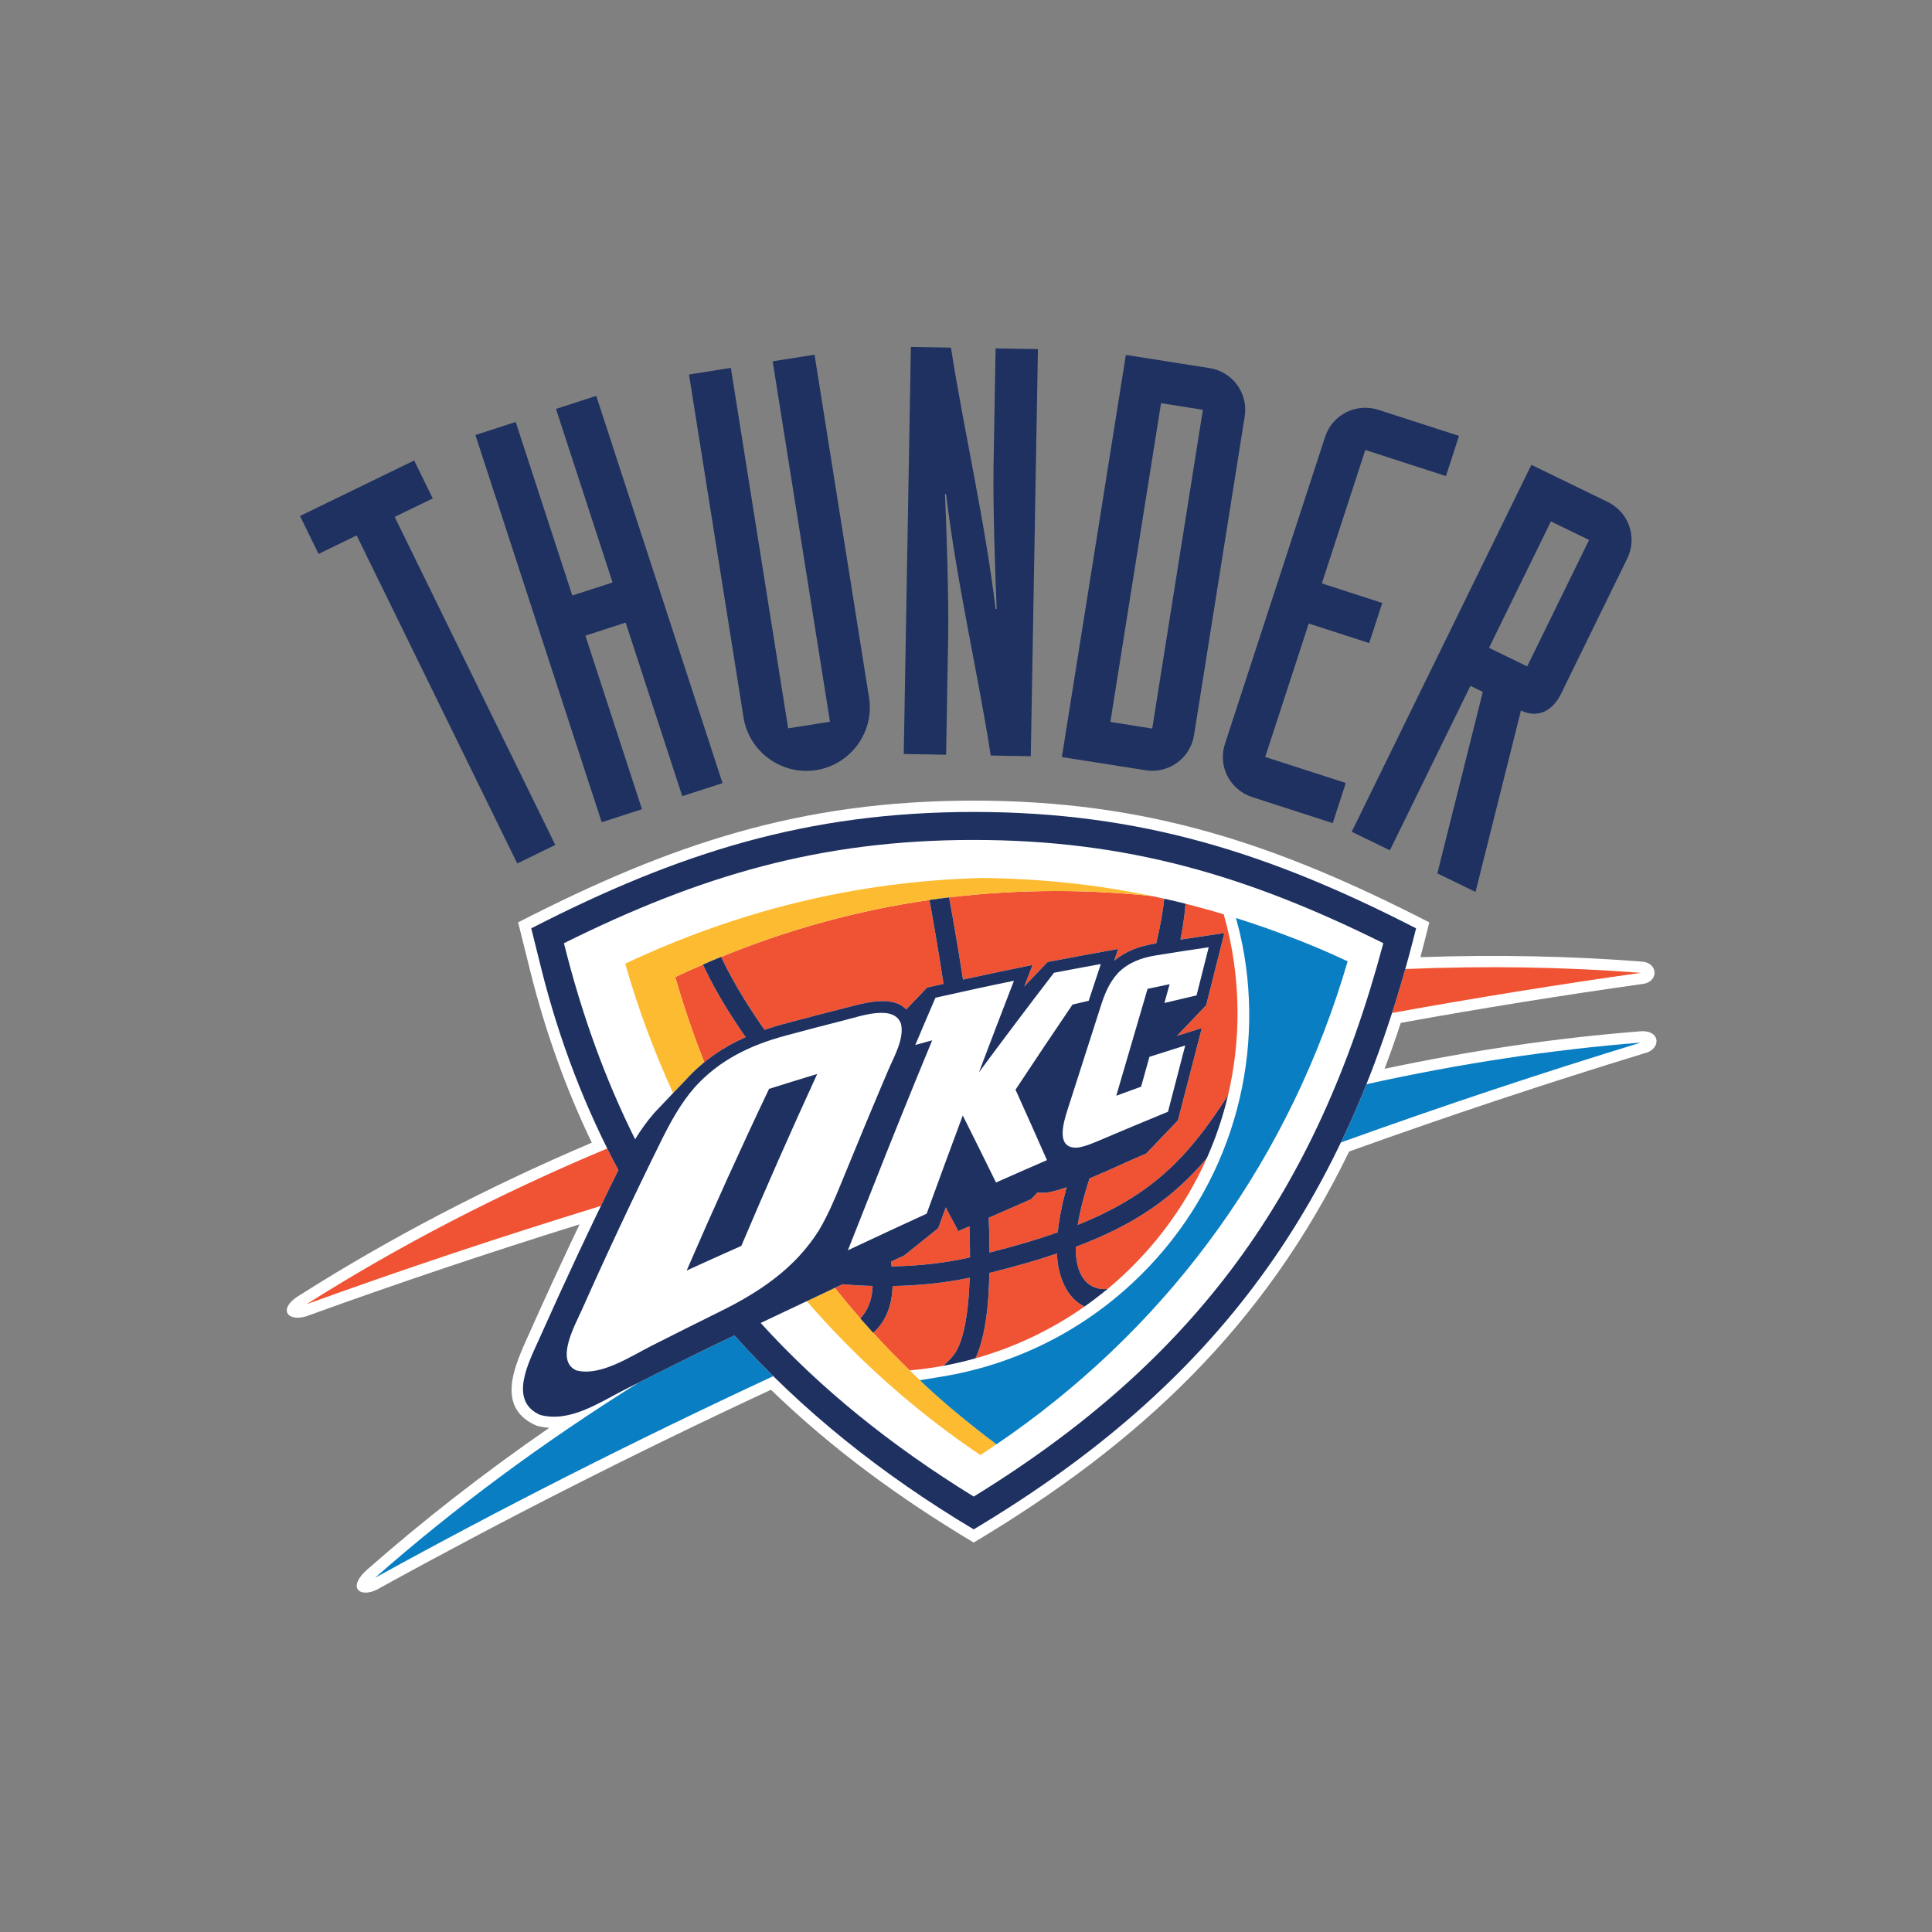 <?xml version="1.0" encoding="UTF-8" standalone="no"?>
<svg width="512px" height="512px" viewBox="0 0 512 512" version="1.1" xmlns="http://www.w3.org/2000/svg" xmlns:xlink="http://www.w3.org/1999/xlink" xmlns:sketch="http://www.bohemiancoding.com/sketch/ns">
    <rect x="0" y="0" width="512" height="512" fill="#808080" stroke="none"/>
    <!-- Generator: Sketch 3.2.2 (9983) - http://www.bohemiancoding.com/sketch -->
    <title>oklahoma-city-thunder</title>
    <desc>Created with Sketch.</desc>
    <defs></defs>
    <g id="NBA" stroke="none" stroke-width="1" fill="none" fill-rule="evenodd" sketch:type="MSPage">
        <g id="oklahoma-city-thunder" sketch:type="MSArtboardGroup">
            <g sketch:type="MSLayerGroup" transform="translate(76, 92)" id="Group">
                <g sketch:type="MSShapeGroup">
                    <path d="M61.072,136.823 L71.157,131.914 L28.594,44.985 L38.682,40.093 L33.764,30.035 L3.504,44.743 L8.42,54.792 L18.518,49.895 L61.072,136.823 L61.072,136.823 Z M83.457,125.902 L94.13,122.442 L79.131,76.456 L89.805,72.996 L104.804,118.99 L115.482,115.538 L82.012,12.915 L71.343,16.37 L86.34,62.365 L75.666,65.821 L60.665,19.83 L49.987,23.285 L83.457,125.902 L83.457,125.902 Z M139.861,2.001 L128.765,3.746 L143.955,99.27 L132.866,101.015 L117.685,5.492 L106.593,7.251 L121.045,98.146 C122.496,107.252 131.172,113.529 140.31,112.084 C149.447,110.646 155.748,101.999 154.308,92.893 L139.861,2.001 L139.861,2.001 Z M163.504,107.821 L174.73,108.009 L175.275,76.738 C175.442,67.218 174.872,48.017 174.418,38.932 L174.721,38.942 C177.639,63.025 183.003,85.487 186.559,108.217 L197.165,108.407 L199.063,0.52 L187.843,0.332 L187.296,31.599 C187.133,41.123 187.703,60.333 188.141,69.399 L187.845,69.395 C184.924,45.32 179.556,22.854 176.014,0.128 L165.395,-0.066 L163.504,107.821 L163.504,107.821 Z M205.408,108.623 L227.592,112.119 C233.733,113.092 239.453,108.945 240.43,102.823 L253.863,18.349 C254.828,12.222 250.677,6.519 244.527,5.548 L222.363,2.054 L205.408,108.623 L205.408,108.623 Z M231.689,14.845 L242.776,16.595 L229.352,101.076 L218.257,99.318 L231.689,14.845 L231.689,14.845 Z M310.652,23.519 L289.306,16.613 C283.396,14.699 277.082,17.895 275.159,23.793 L248.625,105.136 C246.704,111.029 249.924,117.316 255.827,119.228 L277.182,126.138 L280.647,115.506 L259.295,108.591 L270.83,73.237 L286.85,78.421 L290.309,67.795 L274.302,62.602 L285.823,27.248 L307.189,34.16 L310.652,23.519 L310.652,23.519 Z M282.222,128.427 L329.835,31.184 L350.048,41.018 C355.663,43.742 357.968,50.424 355.239,56.008 L337.7,91.842 C335.427,96.47 331.498,98.441 327.071,96.285 L315.031,144.368 L304.914,139.453 L316.961,91.357 L313.679,89.762 L292.336,133.34 L282.222,128.427 L282.222,128.427 Z M335.002,46.179 L318.605,79.682 L328.724,84.601 L345.124,51.094 L335.002,46.179 L335.002,46.179 Z" id="Shape" fill="#1E3160"></path>
                    <path d="M69.546,286.396 C68.404,286.307 67.299,286.11 66.202,285.827 C54.896,280.931 60.759,269.25 64.132,261.637 C68.497,251.862 72.977,242.134 77.588,232.463 C53.13,240.089 29.311,248.094 6.251,256.442 C0.47,258.887 -3.045,255.03 3.628,251.107 C27.057,236.254 52.942,222.7 80.831,210.822 C74.014,196.633 68.54,181.468 64.499,165.258 L61.305,152.436 C101.809,131.658 136.043,120.176 182.043,120.176 C228.031,120.18 262.269,131.662 302.777,152.44 C302.021,155.52 301.233,158.593 300.414,161.661 C320.561,160.96 340.184,161.365 359.061,162.829 C363.582,163.138 363.582,168.317 359.246,168.77 C338.254,171.725 316.879,175.153 295.219,179.068 C293.87,183.207 292.436,187.258 290.928,191.233 C314.03,186.345 336.673,183.048 358.591,181.316 C364.228,180.804 364.298,186.182 359.715,187.155 C334.081,194.988 307.969,203.658 281.538,213.157 C259.046,259.505 226.033,290.518 182.04,316.791 C162.491,305.101 144.665,292.13 128.311,276.297 C92.184,293.108 57.593,310.69 24.838,328.74 C19.888,331.861 15.423,329.153 21.396,323.875 C36.179,310.883 52.274,298.325 69.546,286.396" id="Shape" fill="#FFFFFF"></path>
                    <path d="M23.386,326.138 C44.18,307.824 67.61,290.409 93.285,274.378 C98.113,271.935 102.95,269.529 107.796,267.13 C109.798,266.147 113.717,264.252 118.642,261.898 C121.945,265.6 125.374,269.197 128.925,272.696 C92.052,289.835 56.766,307.726 23.386,326.138 M286.124,195.33 C310.972,189.83 335.321,186.162 358.827,184.298 C332.776,192.253 306.236,201.083 279.35,210.765 C281.753,205.78 283.992,200.631 286.124,195.33" id="Shape" fill="#0A7EC2"></path>
                    <path d="M5.227,253.634 C29.353,238.352 56.077,224.438 84.927,212.353 C85.883,214.278 86.878,216.192 87.885,218.079 C86.332,221.243 84.791,224.398 83.26,227.572 C56.44,235.819 30.4,244.518 5.227,253.634 M296.423,164.804 C317.897,163.9 338.771,164.253 358.827,165.812 C337.233,168.858 315.231,172.396 292.911,176.442 C294.14,172.638 295.308,168.763 296.423,164.804" id="Shape" fill="#F05333"></path>
                    <path d="M182.04,130.596 C222.707,130.596 254.596,140.072 290.597,157.949 C272.981,224.085 240.749,268.51 182.048,304.605 C160,291.019 141.252,275.862 125.586,258.596 C132.549,255.299 140.405,251.581 147.308,248.33 C150.105,248.586 152.778,248.728 155.272,248.785 C155.119,252.598 153.914,255.397 151.985,257.398 C153.109,258.681 154.251,259.954 155.396,261.211 C158.436,258.5 160.393,254.493 160.55,248.808 C167.691,248.689 174.582,247.966 180.984,246.603 C180.621,257.032 179.163,264.702 176.187,267.743 C176.082,267.836 176.023,267.919 175.978,268.011 C175.231,268.801 174.564,269.449 173.993,269.955 C176.869,269.426 179.696,268.762 182.488,267.98 C186.074,260.579 186.127,247.607 186.18,245.356 C192.842,243.689 198.771,242.009 204.107,240.193 C204.316,246.281 206.757,252.097 211.425,254.24 C213.527,252.768 215.566,251.198 217.54,249.572 C216.359,249.744 208.965,250.255 209.08,238.426 C224.702,232.555 234.869,225.48 243.82,214.923 C246.182,209.604 248.088,204.024 249.443,198.25 C238.731,215.074 228.87,224.903 209.611,232.603 C210.163,229.214 211.159,225.146 212.735,220.297 C218.354,217.948 224.221,215.154 227.746,213.703 L236.169,204.892 C238.288,196.746 240.389,188.6 242.492,180.456 L235.908,182.499 L243.65,174.389 C245.269,168.017 246.872,161.635 248.469,155.258 C244.589,155.823 240.704,156.399 236.829,156.999 C237.475,153.812 237.934,150.652 238.184,147.499 C236.318,147.028 234.441,146.583 232.556,146.16 C232.157,149.704 231.467,153.631 230.414,158.008 L229.876,158.097 C226.234,158.704 222.513,159.89 219.275,162.615 L220.311,159.476 C214.072,160.6 207.852,161.741 201.627,162.945 L195.432,169.429 L195.64,168.903 L197.649,163.716 C191.495,164.968 185.349,166.263 179.209,167.595 C177.924,159.33 176.645,151.859 175.524,145.816 C173.786,146.02 172.045,146.253 170.311,146.503 C171.434,152.626 172.749,160.273 174.046,168.737 L169.698,169.709 L164.162,175.515 C160.286,171.433 152.418,174.002 147.46,175.25 C142.09,176.607 136.713,178 131.358,179.446 C129.753,179.886 128.159,180.371 126.598,180.905 C122.575,175.126 118.801,169.178 115.684,162.765 L115.116,161.575 C113.495,162.241 111.878,162.916 110.275,163.62 L110.963,165.044 C113.999,171.309 117.659,177.171 121.602,182.853 C115.82,185.418 110.475,188.98 105.845,194.061 C105.845,194.061 98.319,201.912 97.441,202.873 C95.484,205.111 93.798,207.489 92.315,209.916 C84.416,194.07 78.149,176.836 73.453,157.962 C109.458,140.081 141.357,130.587 182.04,130.596 L182.04,130.596 Z M186.021,230.709 C189.76,229.061 193.497,227.444 197.222,225.812 L198.978,223.992 C199.718,224.115 200.564,224.142 201.515,224.044 C202.965,223.802 204.744,223.305 206.682,222.634 C205.425,227.204 204.668,231.149 204.316,234.588 C198.997,236.47 193.025,238.228 186.234,239.939 C186.225,236.985 186.154,233.902 186.021,230.709 L186.021,230.709 Z M160.122,242.333 L163.633,240.71 L172.644,233.491 L174.651,227.968 C175.952,230.595 176.663,231.627 177.955,234.276 L180.913,232.972 C181.018,235.82 181.069,238.584 181.069,241.228 C174.558,242.708 167.535,243.504 160.284,243.617 L160.122,242.333 L160.122,242.333 Z" id="Shape" fill="#FFFFFF"></path>
                    <path d="M203.949,144.132 C212.55,144.132 221.017,144.581 229.387,145.48 C235.74,146.806 242.045,148.411 248.292,150.289 C250.676,158.602 251.96,167.382 251.96,176.455 C251.96,183.958 251.093,191.246 249.443,198.252 C238.731,215.076 228.87,224.905 209.611,232.605 C210.163,229.216 211.159,225.147 212.735,220.298 C218.354,217.949 224.221,215.155 227.746,213.704 L236.169,204.894 C238.288,196.748 240.389,188.602 242.492,180.457 L235.908,182.501 L243.65,174.391 C245.269,168.018 246.872,161.637 248.469,155.26 C244.589,155.825 240.704,156.4 236.829,157 C237.475,153.813 237.934,150.653 238.184,147.501 C236.318,147.029 234.441,146.585 232.556,146.161 C232.157,149.705 231.467,153.632 230.414,158.01 L229.876,158.099 C226.234,158.706 222.513,159.892 219.275,162.616 L220.311,159.477 C214.072,160.602 207.852,161.742 201.627,162.946 L195.432,169.43 L195.64,168.904 L197.649,163.718 C191.495,164.97 185.349,166.264 179.209,167.596 C177.924,159.331 176.645,151.86 175.524,145.818 C184.849,144.695 194.317,144.132 203.949,144.132 L203.949,144.132 Z M243.82,214.926 C237.819,228.419 228.769,240.249 217.54,249.575 C216.359,249.747 208.965,250.258 209.08,238.429 C224.702,232.557 234.869,225.483 243.82,214.926 L243.82,214.926 Z M211.425,254.243 C202.726,260.349 192.977,265.034 182.489,267.981 C186.075,260.581 186.128,247.608 186.181,245.357 C192.844,243.691 198.773,242.011 204.109,240.195 C204.316,246.282 206.757,252.1 211.425,254.243 L211.425,254.243 Z M173.995,269.955 C171.064,270.493 168.077,270.898 165.064,271.168 C161.735,267.942 158.51,264.613 155.397,261.212 C158.437,258.502 160.395,254.495 160.552,248.809 C167.692,248.69 174.583,247.967 180.986,246.605 C180.623,257.034 179.165,264.704 176.188,267.745 C176.084,267.838 176.025,267.921 175.979,268.013 C175.231,268.802 174.565,269.449 173.995,269.955 L173.995,269.955 Z M151.985,257.398 C149.679,254.754 147.422,252.055 145.23,249.31 L147.31,248.332 C150.107,248.588 152.779,248.73 155.273,248.787 C155.12,252.599 153.915,255.397 151.985,257.398 L151.985,257.398 Z M110.645,189.516 C107.732,182.165 105.16,174.627 102.951,166.926 C105.38,165.779 107.823,164.682 110.273,163.624 L110.962,165.048 C113.997,171.314 117.657,177.175 121.6,182.858 C117.722,184.578 114.044,186.744 110.645,189.516 L110.645,189.516 Z M115.116,161.578 C133.044,154.265 151.383,149.228 170.311,146.508 C171.434,152.63 172.749,160.278 174.046,168.742 L169.698,169.713 L164.162,175.519 C160.286,171.437 152.418,174.006 147.46,175.254 C142.09,176.612 136.713,178.004 131.358,179.451 C129.753,179.891 128.159,180.376 126.598,180.909 C122.575,175.131 118.801,169.183 115.684,162.77 L115.116,161.578 L115.116,161.578 Z M186.021,230.709 C189.76,229.061 193.497,227.444 197.222,225.812 L198.978,223.992 C199.718,224.115 200.564,224.142 201.515,224.044 C202.965,223.802 204.744,223.305 206.682,222.634 C205.425,227.204 204.668,231.149 204.316,234.588 C198.997,236.47 193.025,238.228 186.234,239.939 C186.225,236.985 186.154,233.902 186.021,230.709 L186.021,230.709 Z M160.122,242.333 L163.633,240.71 L172.644,233.491 L174.651,227.968 C175.952,230.595 176.663,231.627 177.955,234.276 L180.913,232.972 C181.018,235.82 181.069,238.584 181.069,241.228 C174.558,242.708 167.535,243.504 160.284,243.617 L160.122,242.333 L160.122,242.333 Z" id="Shape" fill="#F05333"></path>
                    <path d="M183.801,293.604 C166.529,281.947 151.12,268.215 137.804,252.807 L145.23,249.311 C147.422,252.057 149.679,254.755 151.984,257.4 C153.107,258.682 154.249,259.956 155.397,261.212 C165.259,271.997 176.178,281.889 188.079,290.756 C186.667,291.717 185.243,292.665 183.801,293.604 L183.801,293.604 Z M102.386,197.682 C97.325,186.681 93.079,175.225 89.69,163.38 C119.823,149.21 151.019,141.565 184.141,140.676 C199.626,140.809 214.674,142.421 229.387,145.48 C221.017,144.581 212.549,144.127 203.953,144.127 C194.317,144.127 184.849,144.691 175.526,145.815 C173.785,146.018 172.042,146.255 170.317,146.506 C151.379,149.226 133.044,154.264 115.122,161.576 C113.496,162.242 111.877,162.918 110.273,163.621 C107.825,164.679 105.382,165.776 102.953,166.923 C105.158,174.624 107.734,182.162 110.644,189.513 C108.974,190.871 107.369,192.387 105.848,194.063 L102.386,197.682 L102.386,197.682 Z" id="Shape" fill="#FCBB30"></path>
                    <path d="M64.785,154.018 C103.736,134.043 137.908,123.173 182.04,123.173 C226.175,123.173 260.353,134.042 299.277,154.018 C281.195,226.624 246.66,274.708 182.04,313.297 C157.661,298.743 136.355,281.693 118.641,261.904 C113.716,264.253 109.803,266.143 107.794,267.136 C101.697,270.151 95.599,273.196 89.529,276.278 C82.678,279.751 75.077,285.027 67.185,282.982 C58.564,279.251 64.245,268.802 66.887,262.856 C73.588,247.809 80.588,232.872 87.884,218.083 C79.12,201.69 72.228,183.875 67.402,164.536 L64.785,154.018 L64.785,154.018 Z M182.04,130.596 C141.357,130.587 109.458,140.081 73.452,157.963 C78.148,176.83 84.414,194.091 92.314,209.918 C93.796,207.49 95.481,205.114 97.44,202.875 C98.319,201.913 105.843,194.063 105.843,194.063 C110.473,188.982 115.818,185.419 121.6,182.855 C117.659,177.172 113.997,171.311 110.962,165.045 L110.273,163.621 C111.877,162.916 113.493,162.241 115.115,161.576 L115.682,162.767 C118.799,169.18 122.573,175.128 126.596,180.906 C128.159,180.373 129.753,179.888 131.356,179.448 C136.712,178.001 142.089,176.609 147.458,175.251 C152.418,174.003 160.284,171.434 164.161,175.516 L169.696,169.71 L174.045,168.738 C172.747,160.275 171.433,152.627 170.309,146.505 C172.044,146.253 173.785,146.021 175.523,145.818 C176.642,151.86 177.923,159.331 179.207,167.596 C185.348,166.264 191.493,164.968 197.647,163.718 L195.639,168.904 L195.43,169.43 L201.625,162.946 C207.849,161.744 214.07,160.602 220.309,159.477 L219.273,162.616 C222.511,159.892 226.232,158.706 229.874,158.099 L230.413,158.01 C231.465,153.632 232.155,149.705 232.554,146.161 C234.439,146.585 236.315,147.029 238.182,147.501 C237.934,150.653 237.473,153.813 236.827,157 C240.704,156.4 244.588,155.823 248.467,155.26 C246.87,161.637 245.269,168.02 243.649,174.391 L235.906,182.501 L242.49,180.457 C240.388,188.602 238.288,196.748 236.168,204.894 L227.745,213.704 C224.219,215.155 218.352,217.949 212.733,220.298 C211.157,225.147 210.162,229.216 209.61,232.605 C228.868,224.905 238.73,215.076 249.441,198.252 C248.086,204.026 246.181,209.606 243.818,214.925 C234.867,225.482 224.7,232.555 209.079,238.427 C208.964,250.258 216.357,249.747 217.538,249.573 C215.565,251.199 213.526,252.769 211.423,254.242 C206.756,252.099 204.315,246.282 204.106,240.195 C198.771,242.011 192.842,243.689 186.178,245.357 C186.125,247.608 186.072,260.581 182.486,267.981 C179.694,268.763 176.867,269.428 173.992,269.957 C174.562,269.45 175.228,268.802 175.976,268.013 C176.02,267.921 176.081,267.838 176.185,267.745 C179.163,264.702 180.621,257.034 180.983,246.605 C174.58,247.967 167.689,248.69 160.549,248.809 C160.392,254.495 158.434,258.503 155.394,261.212 C154.248,259.956 153.107,258.681 151.984,257.4 C153.912,255.399 155.119,252.599 155.27,248.787 C152.776,248.73 150.102,248.588 147.307,248.332 C140.404,251.581 132.548,255.301 125.584,258.598 C141.251,275.863 159.998,291.022 182.046,304.607 C240.748,268.512 272.978,224.085 290.595,157.951 C254.596,140.072 222.707,130.596 182.04,130.596 L182.04,130.596 Z M186.021,230.709 C186.154,233.901 186.225,236.985 186.234,239.939 C193.025,238.228 198.997,236.47 204.316,234.588 C204.668,231.151 205.425,227.206 206.682,222.634 C204.744,223.303 202.965,223.8 201.515,224.044 C200.564,224.141 199.718,224.115 198.978,223.992 L197.222,225.812 C193.499,227.444 189.76,229.062 186.021,230.709 L186.021,230.709 Z M160.122,242.333 L160.281,243.615 C167.532,243.502 174.556,242.707 181.066,241.227 C181.066,238.582 181.014,235.819 180.91,232.971 L177.952,234.274 C176.66,231.625 175.949,230.595 174.648,227.967 L172.641,233.489 L163.63,240.709 L160.122,242.333 L160.122,242.333 Z" id="Shape" fill="#1E3160"></path>
                    <path d="M132.035,182.493 C122.879,184.972 114.7,188.876 108.159,196.083 C104.403,200.372 101.726,205.281 99.229,210.315 C91.901,225.143 84.886,240.098 78.168,255.189 C76.41,259.125 71.027,268.695 76.758,271.176 C83.1,272.815 91.033,267.508 96.634,264.666 C102.712,261.585 108.815,258.536 114.927,255.512 C125.338,250.372 134.67,244.126 141,234.095 C143.523,229.858 145.397,225.315 147.246,220.784 C151.22,211.037 155.27,201.295 159.402,191.587 C160.947,187.951 163.648,183.362 162.79,179.39 C161.049,174.061 152.006,177.314 148.075,178.292 C142.73,179.651 137.374,181.043 132.035,182.493 M120.463,238.173 C115.62,240.324 110.797,242.493 105.972,244.705 C112.97,228.541 120.229,212.485 127.808,196.559 C132.044,195.224 136.297,193.906 140.569,192.612 C133.629,207.707 126.938,222.895 120.463,238.173 M203.312,165.796 C196.604,174.522 189.978,183.323 183.428,192.178 C186.499,184.072 189.586,175.979 192.706,167.911 C185.759,169.331 178.829,170.836 171.906,172.405 C170.108,176.571 168.323,180.748 166.561,184.931 C168.045,184.517 169.55,184.102 171.041,183.697 C165.59,196.828 160.281,210.016 155.077,223.22 C152.936,228.592 150.819,233.967 148.697,239.339 C155.647,236.072 162.603,232.829 169.575,229.633 C172.732,220.946 175.917,212.273 179.144,203.615 C182.105,209.521 185.036,215.436 187.952,221.373 C192.438,219.376 196.95,217.405 201.456,215.448 C198.714,209.215 195.926,202.992 193.121,196.776 C198.11,189.235 203.136,181.715 208.227,174.222 C209.657,173.887 211.086,173.548 212.515,173.217 C213.586,169.974 214.657,166.727 215.732,163.474 C211.585,164.222 207.442,164.994 203.312,165.796 M230.228,161.207 C226.489,161.83 223.115,163.014 220.327,165.809 C218.044,168.264 216.83,171.184 215.822,174.296 C212.841,183.601 209.85,192.913 206.863,202.231 C205.691,205.908 203.779,212.612 209.708,212.115 C211.726,211.783 213.629,210.954 215.522,210.153 C221.512,207.606 227.512,205.097 233.528,202.625 C235.064,196.779 236.588,190.925 238.095,185.065 C234.926,186.052 231.782,187.053 228.613,188.067 C227.87,190.698 227.134,193.347 226.405,195.978 C224.202,196.788 222.017,197.581 219.821,198.386 C222.59,188.939 225.369,179.499 228.12,170.052 C230.066,169.629 232.013,169.221 233.96,168.821 C233.495,170.476 233.048,172.136 232.585,173.791 C235.421,173.116 238.261,172.438 241.097,171.794 C242.181,167.544 243.26,163.281 244.322,159.027 C239.625,159.712 234.917,160.436 230.228,161.207" id="Shape" fill="#FFFFFF"></path>
                    <path d="M255.499,152.568 C258.349,153.498 261.014,154.446 263.671,155.447 C270.347,157.915 276.257,160.44 281.142,162.768 C266.064,214.315 235.183,257.545 191.622,288.307 L188.073,290.757 C175.314,281.244 167.783,273.77 167.783,273.77 L173.789,272.788 C192.01,269.756 209.566,261.544 224.081,248.048 C248.82,225.052 258.869,192.22 253.772,161.28 C253.648,160.579 253.507,159.878 253.383,159.178 L253.335,158.878 L253.273,158.552 L253.197,158.209 L253.13,157.882 L253.064,157.525 L252.993,157.195 L252.908,156.819 L252.823,156.462 L252.752,156.132 L252.699,155.85 L252.598,155.453 L252.519,155.082 L252.444,154.805 L252.395,154.526 L252.324,154.253 C252.045,153.143 251.796,152.199 251.541,151.286 C252.879,151.713 254.198,152.141 255.499,152.568 M255.977,153.171 C258.641,154.08 261.387,155.035 264.002,156.019 C261.339,155.014 258.659,154.071 255.977,153.171" id="Shape" fill="#0A7EC2"></path>
                </g>
            </g>
        </g>
    </g>
</svg>